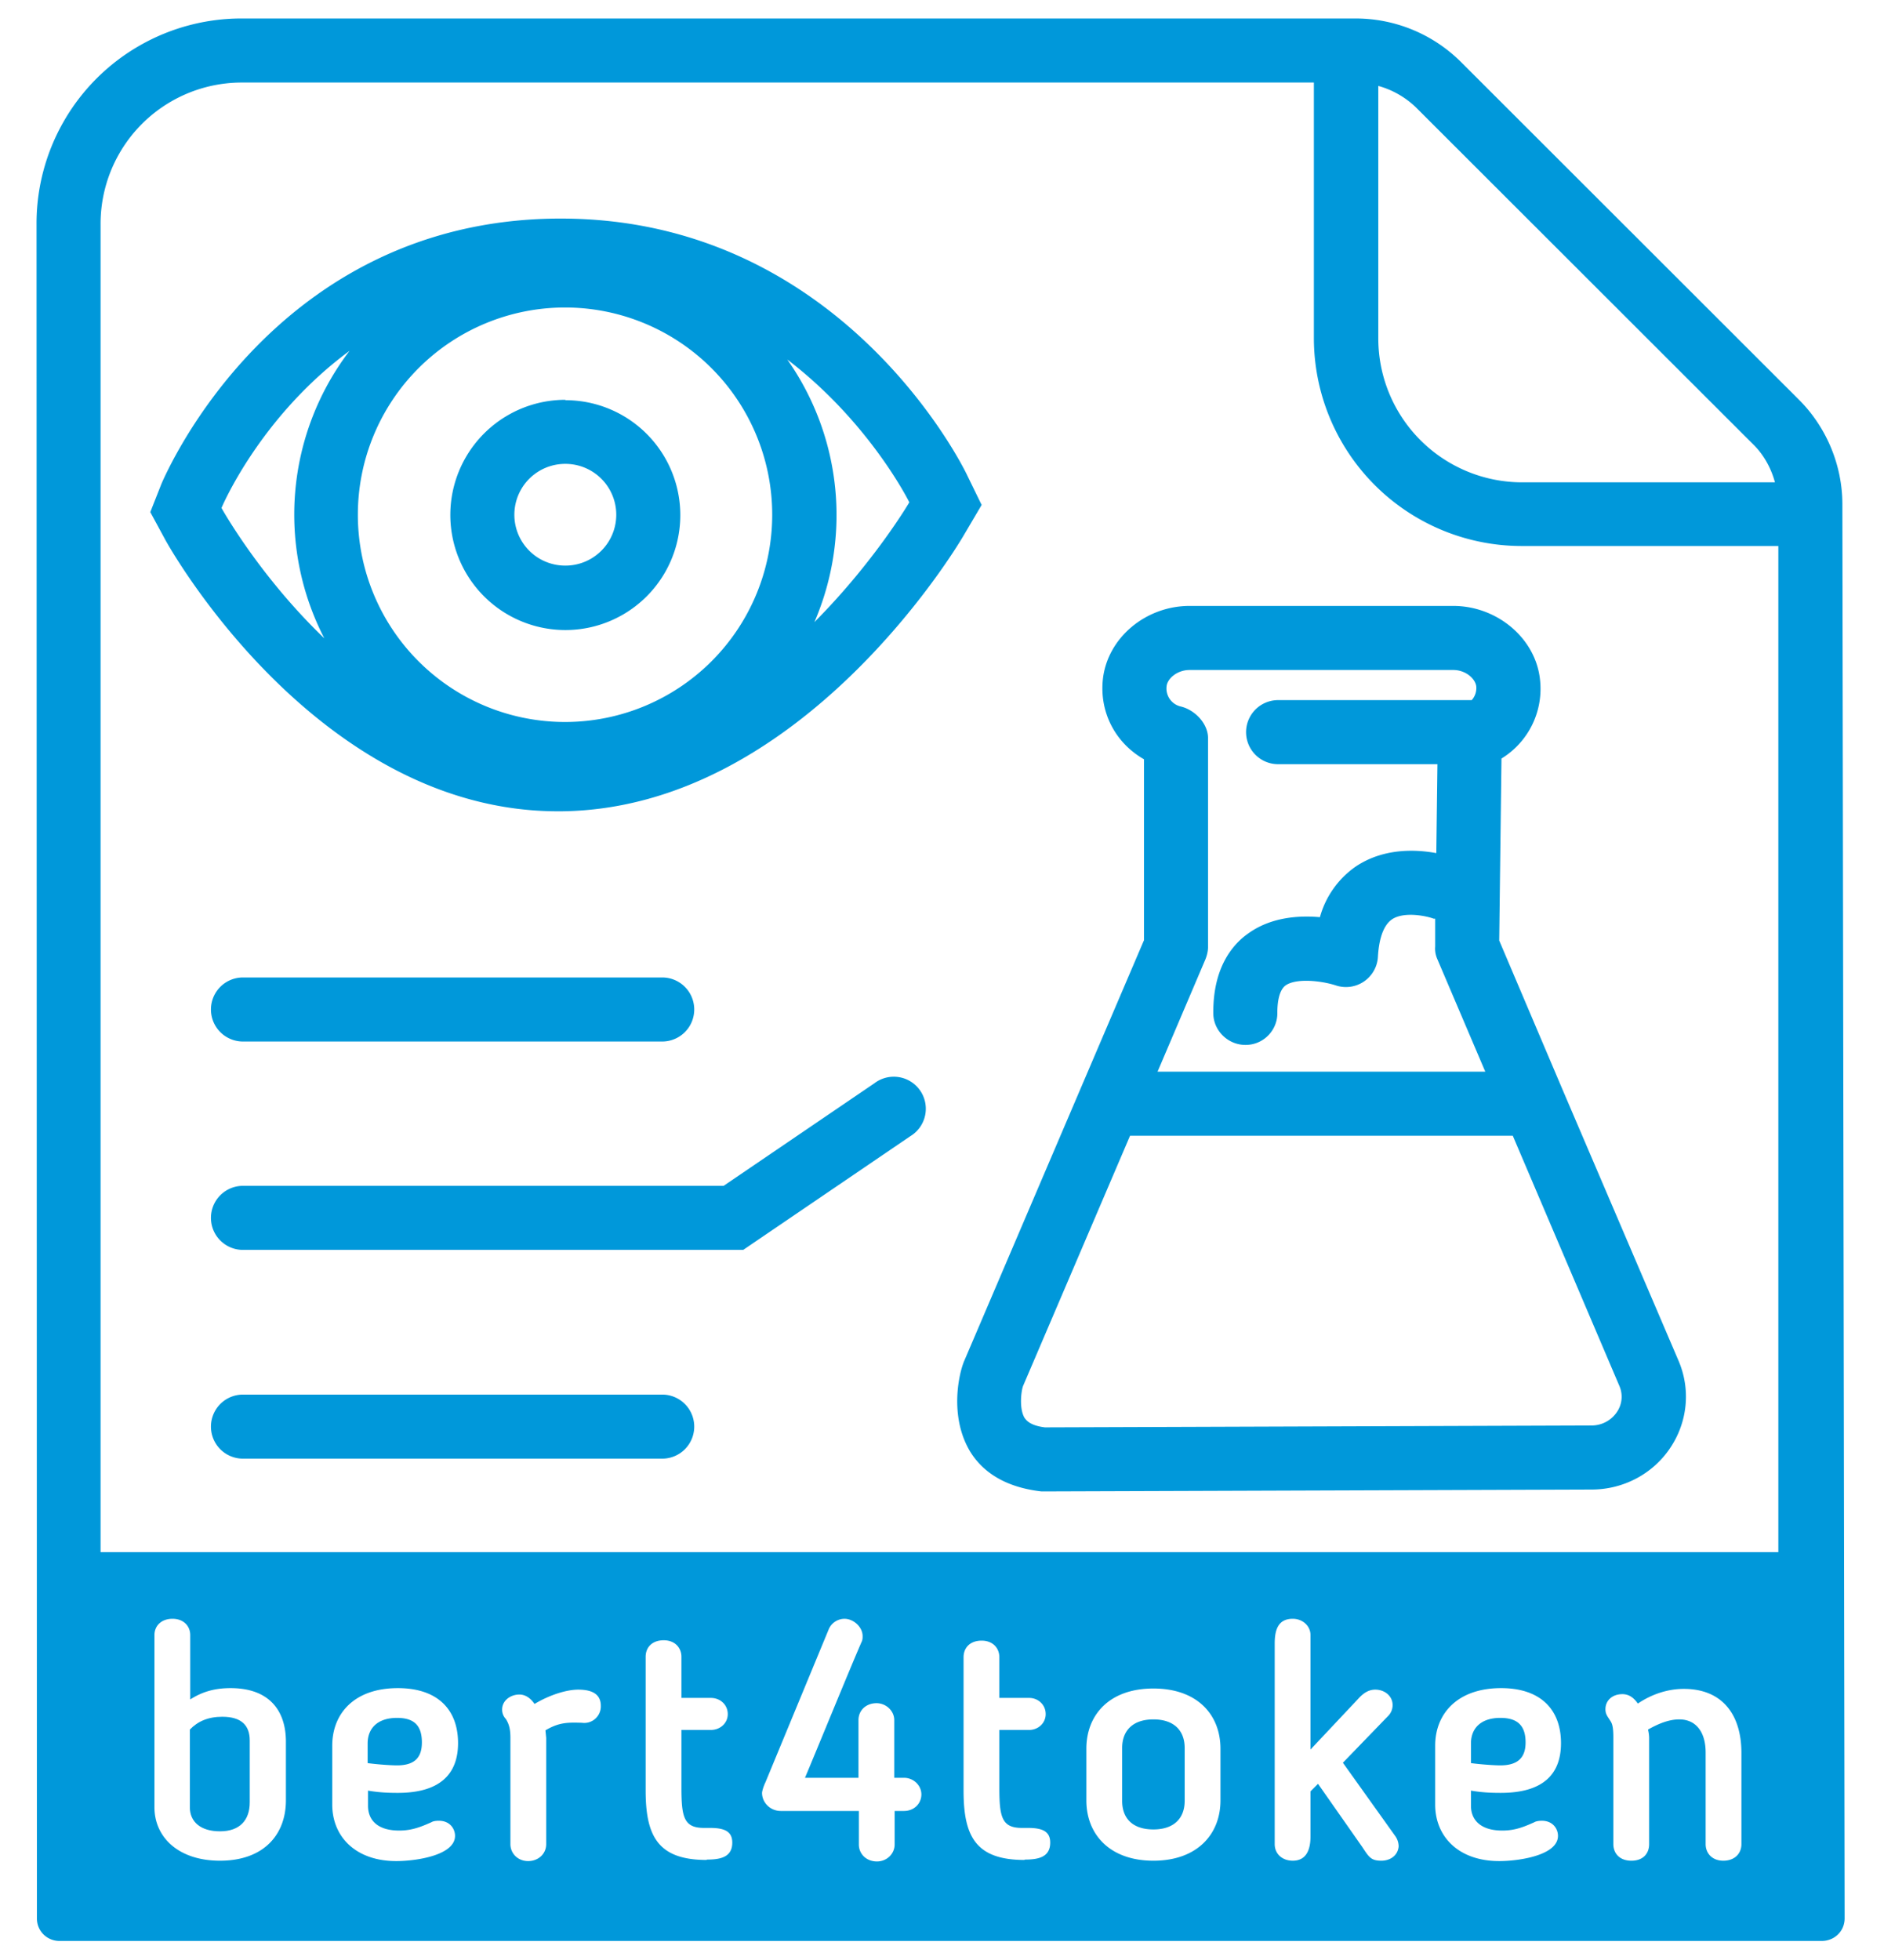 <svg xmlns="http://www.w3.org/2000/svg" xml:space="preserve" width="66.67" height="69.33"><defs><clipPath clipPathUnits="userSpaceOnUse" id="a"><path d="M0 52h50V0H0Z"/></clipPath></defs><g clip-path="url(#a)" transform="matrix(1.333 0 0 -1.333 0 69.33)"><path d="M42.92 14.53a.81.81 0 0 0-.67-.35l-14.51-.05c-.41.05-.5.2-.54.25-.15.25-.09.72-.04.85L30 21.87h10.16l2.83-6.64a.72.72 0 0 0-.07-.7m-11.34 19.7h7c.32 0 .58-.22.61-.43a.48.48 0 0 0-.12-.37h-5.14a.85.85 0 1 1 0-1.7h4.23l-.03-2.36c-.54.1-1.39.14-2.13-.35a2.42 2.42 0 0 1-.96-1.35c-.57.05-1.3 0-1.9-.43-.43-.3-.94-.92-.93-2.12 0-.46.39-.84.85-.84h.01c.47 0 .85.39.84.86 0 .25.04.59.22.72.29.2.96.12 1.33 0a.85.85 0 0 1 1.12.76c.02.35.1.8.37.99.32.22.93.09 1.11.02h.04v-.74c-.01-.11.01-.23.06-.34l1.27-2.98h-8.7L32 26.55c.04.1.07.22.07.33v5.54c0 .39-.35.75-.72.84a.49.49 0 0 0-.38.54c.02.2.28.43.61.43M44.56 15.9l-3.06 7.15-1.7 4 .06 4.83A2.17 2.17 0 0 1 40.88 34c-.13 1.09-1.15 1.93-2.3 1.93h-7c-1.16 0-2.17-.84-2.3-1.93-.1-.88.32-1.7 1.09-2.14v-4.8L25.6 15.9c-.14-.32-.4-1.44.13-2.37.25-.43.77-.97 1.92-1.1l14.6.05c.83 0 1.61.4 2.08 1.09.47.69.56 1.56.23 2.33M15 37a1.35 1.35 0 1 0 .01 2.7 1.35 1.35 0 0 0 0-2.7m0 4.4a3.05 3.05 0 1 1 0-6.11 3.05 3.05 0 0 1 0 6.1" fill="#0098da"/><path d="M21.62 35.5a7.17 7.17 0 0 1-.72 6.97c2.2-1.68 3.24-3.79 3.24-3.79s-.92-1.57-2.52-3.18M5.88 38.53s1 2.4 3.4 4.17a7.16 7.16 0 0 1-.67-7.63c-1.74 1.67-2.73 3.46-2.73 3.46M15 32.85a5.5 5.5 0 1 0 0 11 5.5 5.5 0 0 0 0-11m10.66 6.58c-.13.27-3.38 6.78-10.77 6.78h-.1c-7.5-.06-10.37-6.74-10.5-7.03l-.3-.76.39-.72c.16-.3 4.08-7.22 10.43-7.22h.1c6.36.07 10.52 7.05 10.69 7.35l.46.78zM17.58 24.37H6.45a.85.85 0 1 0 0 1.7h11.13a.85.85 0 1 0 0-1.7M19.73 18.84H6.45a.85.85 0 1 0 0 1.7h12.76l4 2.72a.85.85 0 1 0 .96-1.4ZM17.58 13.3H6.45a.85.85 0 1 0 0 1.7h11.13a.85.85 0 1 0 0-1.7M40.5 5.77c0 .47-.24.65-.67.65-.5 0-.78-.26-.78-.68v-.52c.3-.04.65-.06.78-.06.5 0 .67.24.67.61M11.2 5.77c0 .47-.23.65-.66.65-.5 0-.78-.26-.78-.68v-.52c.3-.04.64-.06.78-.06.5 0 .66.24.66.61M30.62 6.38c-.55 0-.83-.3-.83-.76v-1.4c0-.47.28-.76.83-.76.54 0 .83.29.83.76v1.4c0 .47-.29.76-.83.76" fill="#0098da"/><path d="M2.67 10.82v35.23a3.75 3.75 0 0 0 3.77 3.77h28.44v-6.8a5.52 5.52 0 0 1 5.51-5.5h6.82v-26.7Zm43.56-7.75c0-.25-.18-.44-.48-.44s-.47.2-.47.44V5.5c0 .55-.26.88-.7.88-.26 0-.53-.1-.83-.27a.96.96 0 0 0 .03-.21V3.07c0-.25-.16-.44-.47-.44-.32 0-.48.2-.48.44V5.9c0 .38-.06.4-.11.49-.07.1-.1.16-.1.26 0 .23.18.4.45.4.17 0 .3-.09.41-.25.4.27.83.39 1.22.39 1.02 0 1.53-.68 1.53-1.7zm-6.35.36c.33 0 .56.09.85.22.03.02.1.04.2.04.3 0 .43-.22.43-.4 0-.52-1.04-.67-1.56-.67-1.08 0-1.7.65-1.7 1.5v1.56c0 .87.61 1.53 1.75 1.53 1.06 0 1.59-.58 1.59-1.46 0-.83-.48-1.32-1.6-1.32-.25 0-.5.01-.79.06v-.4c0-.4.28-.66.83-.66m-3.21-.8c-.28 0-.33.1-.51.37l-1.17 1.67-.2-.2v-1.2c0-.33-.1-.64-.47-.64-.28 0-.48.18-.48.44v5.32c0 .35.08.66.48.66.26 0 .47-.19.47-.43V5.58l1.27 1.35c.11.12.25.24.45.24.25 0 .46-.17.46-.41a.41.41 0 0 0-.13-.3l-1.19-1.23 1.4-1.96a.48.48 0 0 0 .08-.26c-.02-.24-.22-.38-.46-.38m-4.27 1.6c0-.9-.62-1.6-1.78-1.6-1.16 0-1.78.7-1.78 1.6V5.6c0 .91.62 1.6 1.78 1.6 1.16 0 1.78-.69 1.78-1.6zM27.2 2.65c-1.3 0-1.62.63-1.62 1.84v3.54c0 .25.17.44.48.44.3 0 .47-.2.47-.44V6.95h.79c.24 0 .44-.18.44-.43 0-.24-.2-.42-.44-.42h-.79V4.56c0-.78.07-1.06.6-1.06h.16c.38 0 .59-.09.59-.39 0-.4-.34-.45-.68-.45M24 3.95h-.25v-.89c0-.25-.21-.45-.47-.45-.28 0-.48.2-.48.45v.89h-2.07c-.29 0-.5.23-.5.48 0 .04.04.18.09.28L22 8.77c.07.17.24.28.42.28.23 0 .48-.21.48-.46 0-.05 0-.1-.03-.16-.26-.59-1.25-3.01-1.5-3.6h1.42v1.53c0 .26.2.45.48.45.25 0 .47-.2.47-.45V4.83H24c.25 0 .46-.2.46-.44 0-.25-.2-.44-.46-.44m-5.24-1.3c-1.3 0-1.62.64-1.62 1.85v3.54c0 .25.17.44.48.44.3 0 .47-.2.47-.44V6.95h.78c.25 0 .45-.18.45-.43 0-.24-.2-.42-.45-.42h-.78V4.56c0-.78.07-1.06.6-1.06h.16c.38 0 .59-.09.59-.39 0-.4-.34-.45-.68-.45m-3.3 3.63c-.37.01-.61.02-.98-.2l.02-.2V3.07c0-.26-.21-.45-.48-.45s-.47.2-.47.45v2.82c0 .24-.04.37-.12.5a.36.36 0 0 0-.1.25c0 .24.22.4.46.4.16 0 .3-.1.4-.25.4.24.85.38 1.16.38.45 0 .6-.18.6-.43a.44.44 0 0 0-.5-.45M10.6 3.43c.32 0 .56.09.85.22.03.02.09.04.2.04.3 0 .43-.22.43-.4 0-.52-1.04-.67-1.56-.67-1.08 0-1.7.65-1.7 1.5v1.56c0 .87.6 1.53 1.74 1.53 1.07 0 1.6-.58 1.6-1.46 0-.83-.49-1.32-1.6-1.32-.25 0-.5.01-.79.06v-.4c0-.4.27-.66.83-.66m-3.01.8c0-.9-.58-1.6-1.75-1.6-1.1 0-1.74.62-1.74 1.42v4.57c0 .23.17.43.48.43.3 0 .47-.2.47-.43V6.91c.3.19.62.3 1.07.3 1.05 0 1.47-.62 1.47-1.42zM46.56 40.2c.27-.27.46-.62.56-.99H40.4a3.82 3.82 0 0 0-3.81 3.82v6.7c.37-.1.72-.3 1-.57zm2.35-1.57c0 1.03-.42 2.04-1.15 2.77l-8.98 8.97a3.96 3.96 0 0 1-2.79 1.15H6.45a5.44 5.44 0 0 1-5.48-5.47L.98 1.1c0-.34.27-.6.6-.6h46.78c.34 0 .61.26.61.6z" fill="#0098da"/><path d="M5.9 6.45c-.37 0-.65-.12-.86-.34V4.05c0-.4.3-.64.8-.64.53 0 .79.3.79.77v1.64c0 .4-.22.63-.73.63" fill="#0098da"/></g></svg>